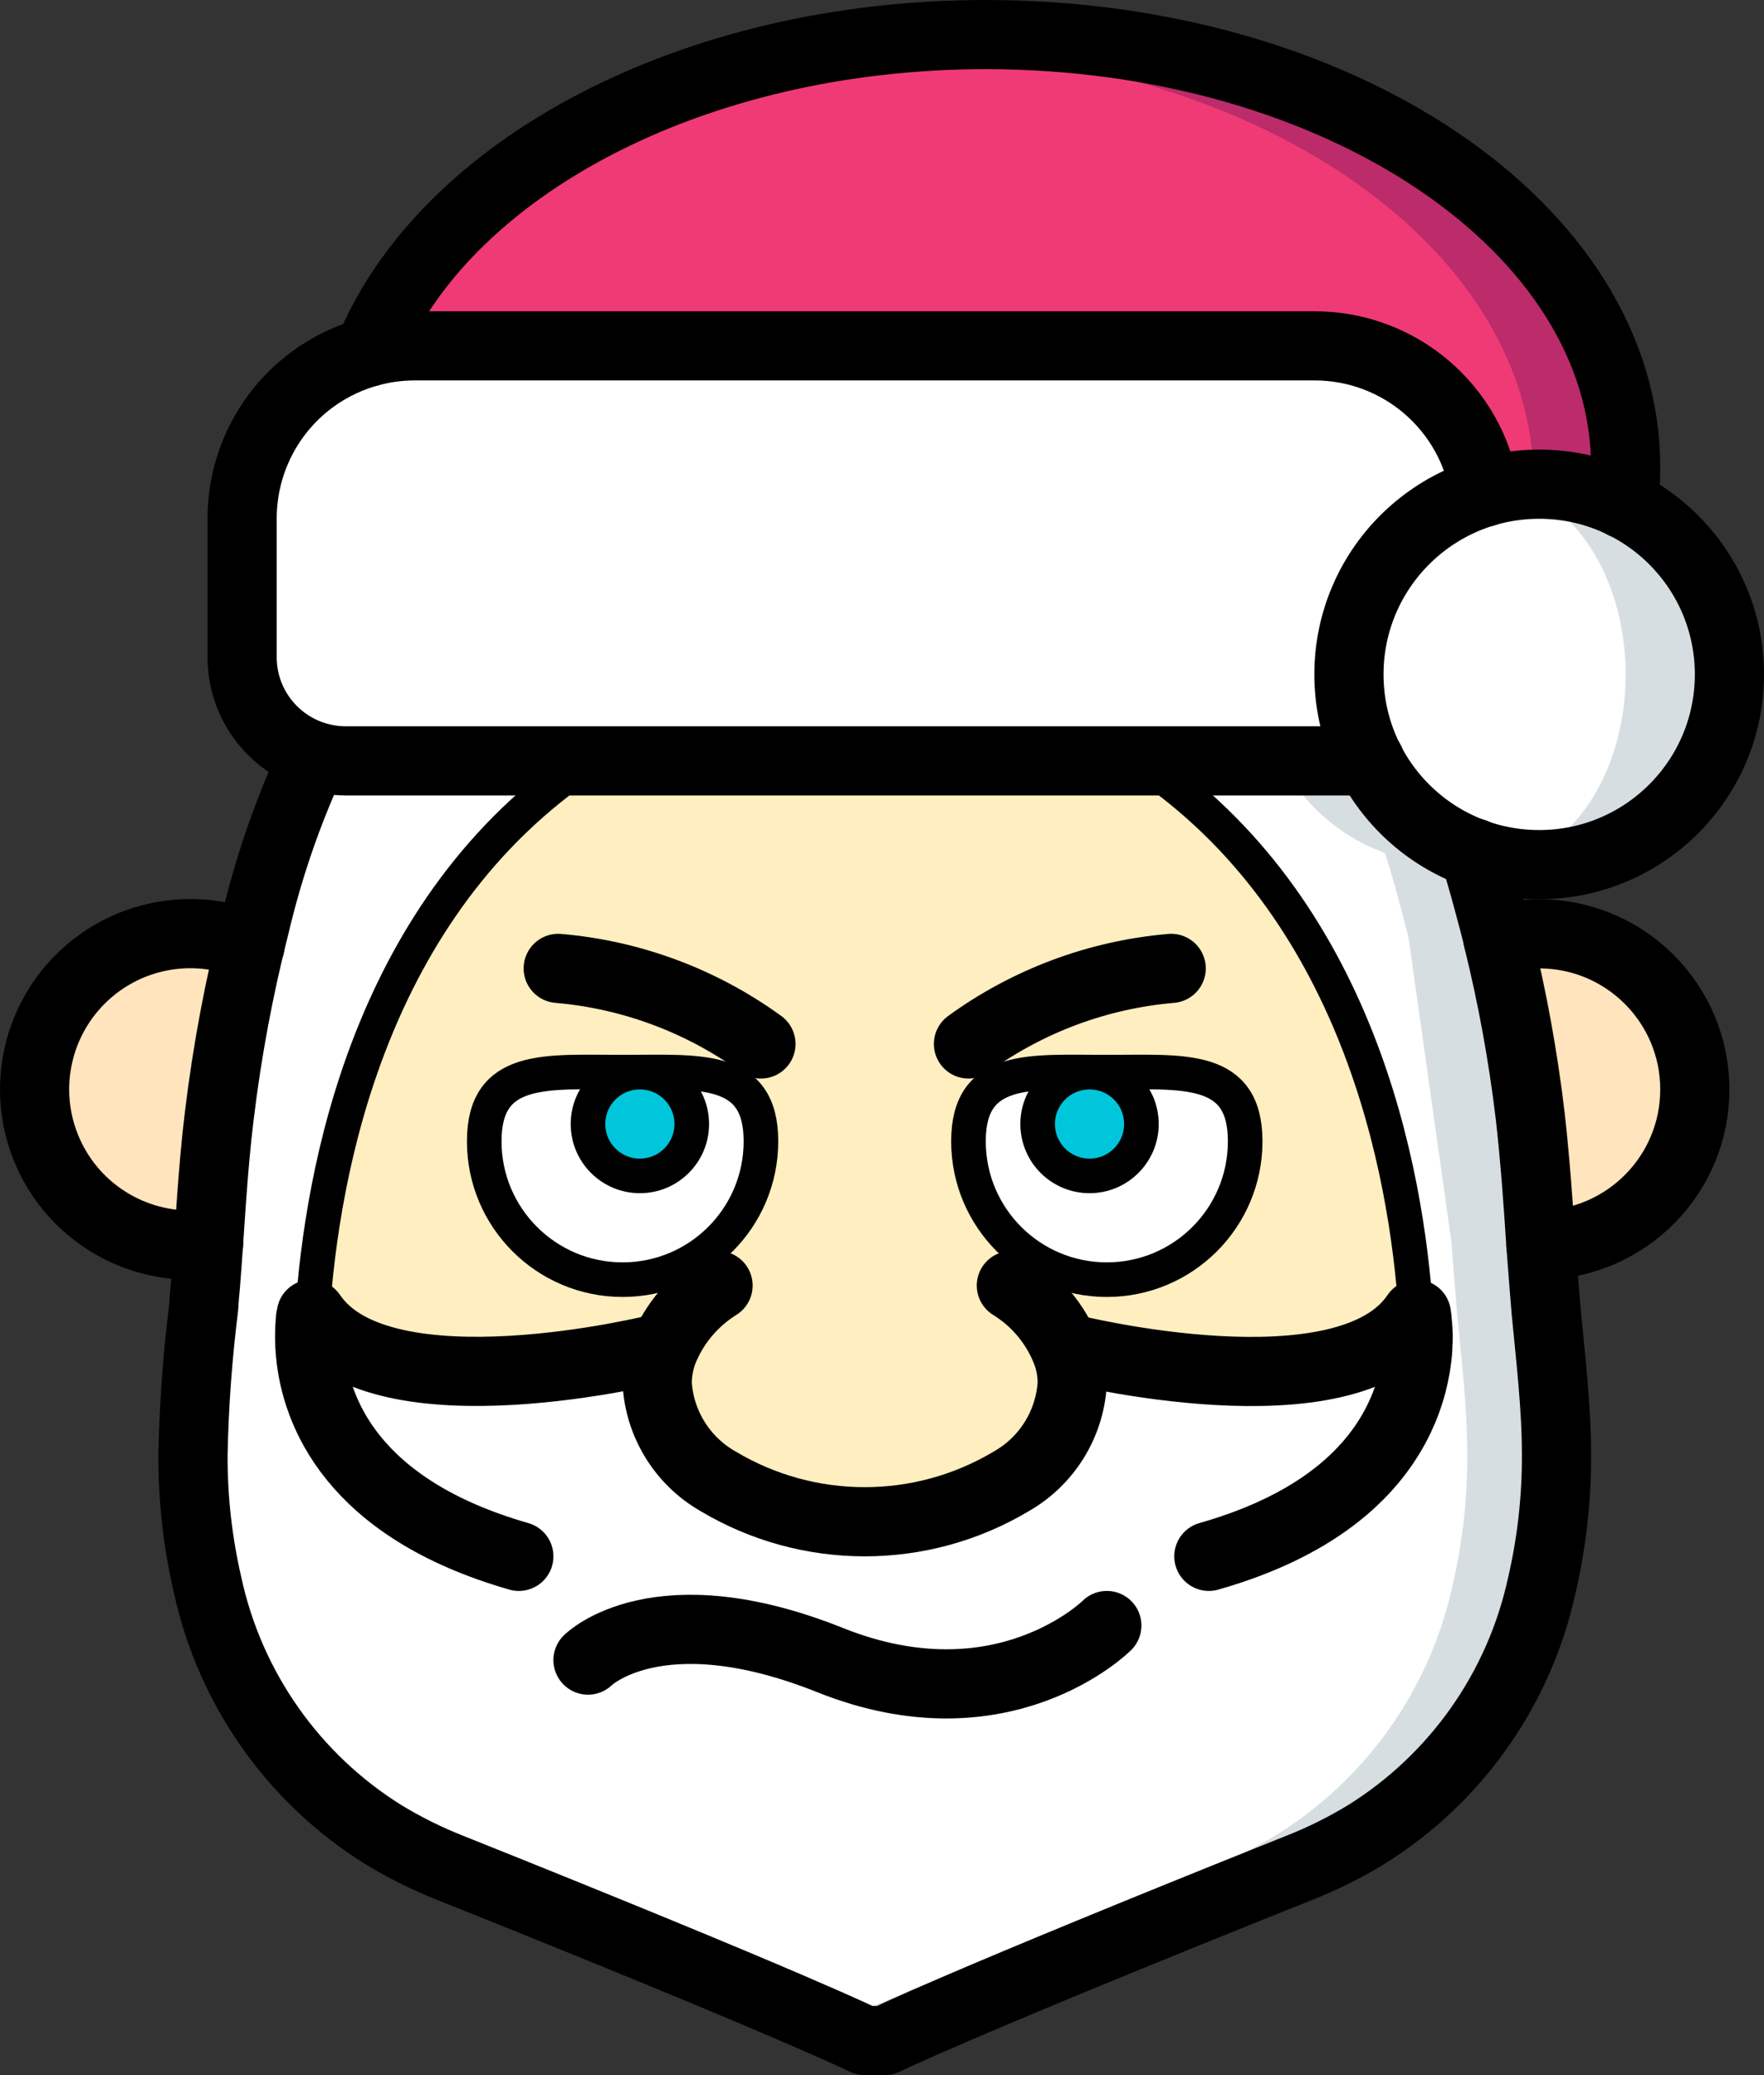 <?xml version="1.0" ?><svg height="60px" version="1.1" viewBox="0 0 51 60" width="51px" xmlns="http://www.w3.org/2000/svg" xmlns:xlink="http://www.w3.org/1999/xlink"><rect x="0" y="0" width="51" height="60" fill="#333333" stroke="none"/><title/><desc/><defs/><g fill="none" fill-rule="evenodd" id="Page-1" stroke="none" stroke-width="1"><g id="013---Cross-Santa" transform="translate(1, 1)"><g id="Colour"><path d="M44,41.06 C44.006,42.325 43.865,43.587 43.58,44.82 C42.932,47.82 41.096,50.429 38.49,52.05 C37.881,52.42 37.242,52.738 36.58,53 C26.58,57 24.58,58 24.58,58 L24,58 C24,58 23.75,57.88 23,57.54 C21.61,56.93 18.49,55.6 12,53 C11.338,52.738 10.699,52.42 10.09,52.05 C7.484,50.429 5.648,47.82 5,44.82 C4.715,43.587 4.574,42.325 4.58,41.06 C4.608,39.632 4.712,38.207 4.89,36.79 C4.9,36.58 4.92,36.37 4.94,36.16 C4.97,35.76 5,35.36 5.03,34.97 L5.03,34.94 L6.23,26.34 C6.27,26.13 6.33,25.92 6.38,25.71 C6.763,24.09 7.306,22.513 8,21 L8.06,20.84 C8.09,20.85 7.54,20.14 7.87,20.01 L7.88,20.01 C7.919,20.001 7.96,19.997 8,20 C8.64,20.01 9.61,20.02 10.82,20.02 C11.93,20.01 13.14,20.01 14.42,20.01 C19.59,20 26.52,19.96 31.79,19.95 C35.17,19.95 37.87,19.96 39,20 C39.39,20.01 38.61,21 38.61,21 C39.234,22.241 40.312,23.193 41.62,23.66 C41.84,24.34 42.02,25.03 42.2,25.71 C42.24,25.86 42.28,26.01 42.31,26.16 L43.55,34.96 L43.55,35 C43.58,35.38 43.61,35.77 43.64,36.16 C43.66,36.41 43.68,36.65 43.7,36.9 C43.83,38.28 44,39.67 44,41.06 Z" fill="#D7DEE2" id="Shape"/><path d="M41.42,41.06 C41.426,42.325 41.285,43.587 41,44.82 C40.352,47.82 38.516,50.429 35.91,52.05 C35.301,52.42 34.662,52.738 34,53 C27.51,55.6 24.39,56.93 23,57.54 C21.61,56.93 18.49,55.6 12,53 C11.338,52.738 10.699,52.42 10.09,52.05 C7.484,50.429 5.648,47.82 5,44.82 C4.715,43.587 4.574,42.325 4.58,41.06 C4.608,39.632 4.712,38.207 4.89,36.79 C4.9,36.58 4.92,36.37 4.94,36.16 C4.97,35.76 5,35.36 5.03,34.97 L5.03,34.94 L6.23,26.34 C6.27,26.13 6.33,25.92 6.38,25.71 C6.763,24.09 7.306,22.513 8,21 L8.06,20.84 C8.09,20.85 7.54,20.14 7.87,20.01 L7.88,20.01 C8.74,20.02 9.73,20.02 10.82,20.02 C11.93,20.01 13.14,20.01 14.42,20.01 C20.14,19.98 27.12,19.95 31.79,19.95 C33.94,19.95 35.59,19.97 36.42,20 C36.82,20.01 36.03,21 36.03,21 C36.654,22.241 37.732,23.193 39.04,23.66 C39.26,24.34 39.44,25.03 39.62,25.71 C39.66,25.86 39.7,26.01 39.73,26.16 L40.97,34.96 L40.97,35 C41,35.38 41.03,35.77 41.06,36.16 C41.08,36.41 41.1,36.65 41.12,36.9 C41.25,38.28 41.42,39.67 41.42,41.06 Z" fill="#FFFFFF" id="Shape"/><path d="M46,12.5 C46.002,12.858 45.979,13.215 45.93,13.57 L43.33,13.26 L9.66,9.18 C11.31,5.12 15.92,1.88 21.83,0.6 C23.693,0.198 25.594,-0.003 27.5,2.22051381e-16 C37.72,6.77626358e-21 46,5.6 46,12.5 Z" fill="#BC2B6A" id="Shape"/><path d="M43.34,12.93 C43.34,13.04 43.34,13.15 43.33,13.26 L9.66,9.18 C11.31,5.12 15.92,1.88 21.83,0.6 C22.829,0.487 23.834,0.43 24.84,0.43 C35.06,0.43 43.34,6.03 43.34,12.93 Z" fill="#EF3A76" id="Shape"/><path d="M41.93,13.23 L38.61,21 L9,21 C8.68,21.004 8.361,20.95 8.06,20.84 C6.83,20.441 5.997,19.294 6,18 L6,14 C5.997,12.673 6.523,11.399 7.461,10.461 C8.399,9.523 9.673,8.997 11,9 L37,9 C39.464,8.996 41.56,10.794 41.93,13.23 L41.93,13.23 Z" fill="#FFFFFF" id="Shape"/><path d="M49,18.5 C49.001,19.959 48.422,21.358 47.39,22.39 C46.358,23.422 44.959,24.001 43.5,24 C40.468,23.987 38.013,21.532 38,18.5 C38,15.462 40.462,13 43.5,13 C46.538,13 49,15.462 49,18.5 L49,18.5 Z" fill="#D7DEE2" id="Shape"/><path d="M46,18.5 C46,21.54 44.211,24 42,24 C41.524,23.998 41.055,23.881 40.633,23.66 C39.59,23.085 38.807,22.133 38.444,21 C38.146,20.2 37.996,19.353 38,18.5 C38,16 39.207,13.9 40.858,13.23 C41.22,13.079 41.608,13.001 42,13 C44.211,13 46,15.46 46,18.5 Z" fill="#FFFFFF" id="Shape"/><path d="M7,26.34 L5.8,34.94 L5.8,34.97 C5.624,34.99 5.447,35 5.27,35 C3.453,34.994 1.817,33.896 1.124,32.215 C0.431,30.535 0.817,28.603 2.102,27.318 C3.388,26.033 5.32,25.647 7,26.34 L7,26.34 Z" fill="#FFE4BE" id="Shape"/><path d="M47.69,30.5 C47.692,32.967 45.707,34.975 43.24,35 L42,26.16 C42.387,26.051 42.788,25.997 43.19,26 C44.384,25.998 45.529,26.472 46.374,27.316 C47.218,28.161 47.692,29.306 47.69,30.5 L47.69,30.5 Z" fill="#FFE4BE" id="Shape"/><path d="M39.94,37.01 C38,39.89 30.51,38.14 29.98,38.01 L29.82,38.05 C29.94,38.352 30.001,38.675 30,39 C29.928,40.18 29.267,41.244 28.24,41.83 C25.629,43.39 22.371,43.39 19.76,41.83 C18.733,41.244 18.072,40.18 18,39 C18.001,38.682 18.059,38.368 18.17,38.07 L18,38 C18,38 10.07,39.98 8.03,37.04 C8.3,32.85 9.69,25.21 16,21 L31.97,21 C38.26,25.2 39.67,32.81 39.94,37.01 Z" fill="#FFEEBF" id="Shape"/><path d="M21,32 C21,34.209 19.209,36 17,36 C14.791,36 13,34.209 13,32 C13,29.791 14.791,30 17,30 C19.209,30 21,29.791 21,32 Z" fill="#FFFFFF" id="Shape"/><path d="M35,32 C35,34.209 33.209,36 31,36 C28.791,36 27,34.209 27,32 C27,29.791 28.791,30 31,30 C33.209,30 35,29.791 35,32 Z" fill="#FFFFFF" id="Shape"/><circle cx="30.5" cy="31.5" fill="#00C6DB" fill-rule="nonzero" id="Oval" r="1.5"/><circle cx="17.5" cy="31.5" fill="#00C6DB" fill-rule="nonzero" id="Oval" r="1.5"/></g><g id="Outline" stroke="#000000" stroke-linecap="round" stroke-linejoin="round"><path d="M41.93,13.23 C41.56,10.794 39.464,8.996 37,9 L11,9 C9.673,8.997 8.399,9.523 7.461,10.461 C6.523,11.399 5.997,12.673 6,14 L6,18 C5.999,18.796 6.315,19.56 6.878,20.122 C7.44,20.685 8.204,21.001 9,21 L38.61,21" id="Shape" stroke-width="2"/><path d="M16,21 C9.69,25.21 8.3,32.85 8.03,37.04 C8,37.46 7.98,37.84 7.98,38.18" id="Shape"/><path d="M31.97,21 C38.26,25.2 39.67,32.81 39.94,37.01 C39.96,37.35 39.98,37.66 39.99,37.94 L39.99,38 C40.017,38.667 40.01,39.334 39.97,40 L39.46,40" id="Shape"/><path d="M6.23,26.34 C4.548,25.641 2.611,26.024 1.322,27.311 C0.033,28.598 -0.354,30.534 0.342,32.218 C1.037,33.901 2.679,34.999 4.5,35 C4.677,35 4.854,34.99 5.03,34.97" id="Shape" stroke-width="2"/><path d="M43.55,35 C46.025,34.972 48.014,32.951 48,30.475 C47.986,28 45.976,26 43.5,26 C43.098,25.997 42.697,26.051 42.31,26.16" id="Shape" stroke-width="2"/><path d="M19.76,36.17 C19.041,36.618 18.484,37.284 18.17,38.07 C18.059,38.368 18.001,38.682 18,39 C18.072,40.18 18.733,41.244 19.76,41.83 C22.371,43.39 25.629,43.39 28.24,41.83 C29.267,41.244 29.928,40.18 30,39 C30.001,38.675 29.94,38.352 29.82,38.05 C29.509,37.27 28.955,36.611 28.24,36.17" id="Shape" stroke-width="2"/><path d="M41.62,23.66 C41.84,24.34 42.02,25.03 42.2,25.71 C42.24,25.86 42.28,26.01 42.31,26.16 C42.725,27.839 43.035,29.542 43.24,31.26 C43.38,32.5 43.47,33.75 43.55,35 C43.58,35.38 43.61,35.77 43.64,36.16 C43.66,36.41 43.68,36.65 43.7,36.9 C43.83,38.28 44,39.67 44,41.06 C44.006,42.325 43.865,43.587 43.58,44.82 C42.932,47.82 41.096,50.429 38.49,52.05 C37.881,52.42 37.242,52.738 36.58,53 C26.58,57 24.58,58 24.58,58 L24,58 C24,58 22,57 12,53 C11.338,52.738 10.699,52.42 10.09,52.05 C7.484,50.429 5.648,47.82 5,44.82 C4.715,43.587 4.574,42.325 4.58,41.06 C4.608,39.632 4.712,38.207 4.89,36.79 C4.9,36.58 4.92,36.37 4.94,36.16 C5.07,34.53 5.14,32.89 5.34,31.26 C5.566,29.389 5.913,27.535 6.38,25.71 C6.763,24.09 7.306,22.513 8,21" id="Shape" stroke-width="2"/><path d="M21,32 C21,34.209 19.209,36 17,36 C14.791,36 13,34.209 13,32 C13,29.791 14.791,30 17,30 C19.209,30 21,29.791 21,32 Z" id="Shape"/><path d="M35,32 C35,34.209 33.209,36 31,36 C28.791,36 27,34.209 27,32 C27,29.791 28.791,30 31,30 C33.209,30 35,29.791 35,32 Z" id="Shape"/><circle cx="17.5" cy="31.5" id="Oval" r="1.5"/><circle cx="30.5" cy="31.5" id="Oval" r="1.5"/><path d="M14,44 C9.15,42.61 8.14,39.78 7.98,38.18 C7.943,37.821 7.943,37.459 7.98,37.1 C7.99,37.04 8,37 8,37 C8.01,37.01 8.02,37.03 8.03,37.04 C10.07,39.98 18,38 18,38" id="Shape" stroke-width="2"/><path d="M33.95,44 C37.25,43.06 38.77,41.45 39.46,40 C39.76,39.372 39.94,38.694 39.99,38 L39.99,37.94 C40.008,37.717 40.005,37.493 39.98,37.27 C39.976,37.179 39.966,37.089 39.95,37 C39.95,37.003 39.949,37.005 39.947,37.007 C39.945,37.009 39.943,37.01 39.94,37.01 C37.93,40 29.95,38 29.95,38" id="Shape" stroke-width="2"/><path d="M21,29.185 C19.282,27.937 17.255,27.181 15.139,27" id="Shape" stroke-width="2"/><path d="M27,29.185 C28.718,27.937 30.745,27.181 32.861,27" id="Shape" stroke-width="2"/><path d="M45.93,13.57 C45.979,13.215 46.002,12.858 46,12.5 C46,5.6 37.72,0 27.5,0 C18.98,0 11.81,3.89 9.66,9.18" id="Shape" stroke-width="2"/><circle cx="43.5" cy="18.5" id="Oval" r="5.5" stroke-width="2"/><path d="M16,47 C16,47 18,45 23,47 C28,49 31,46 31,46" id="Shape" stroke-width="2"/></g></g></g></svg>